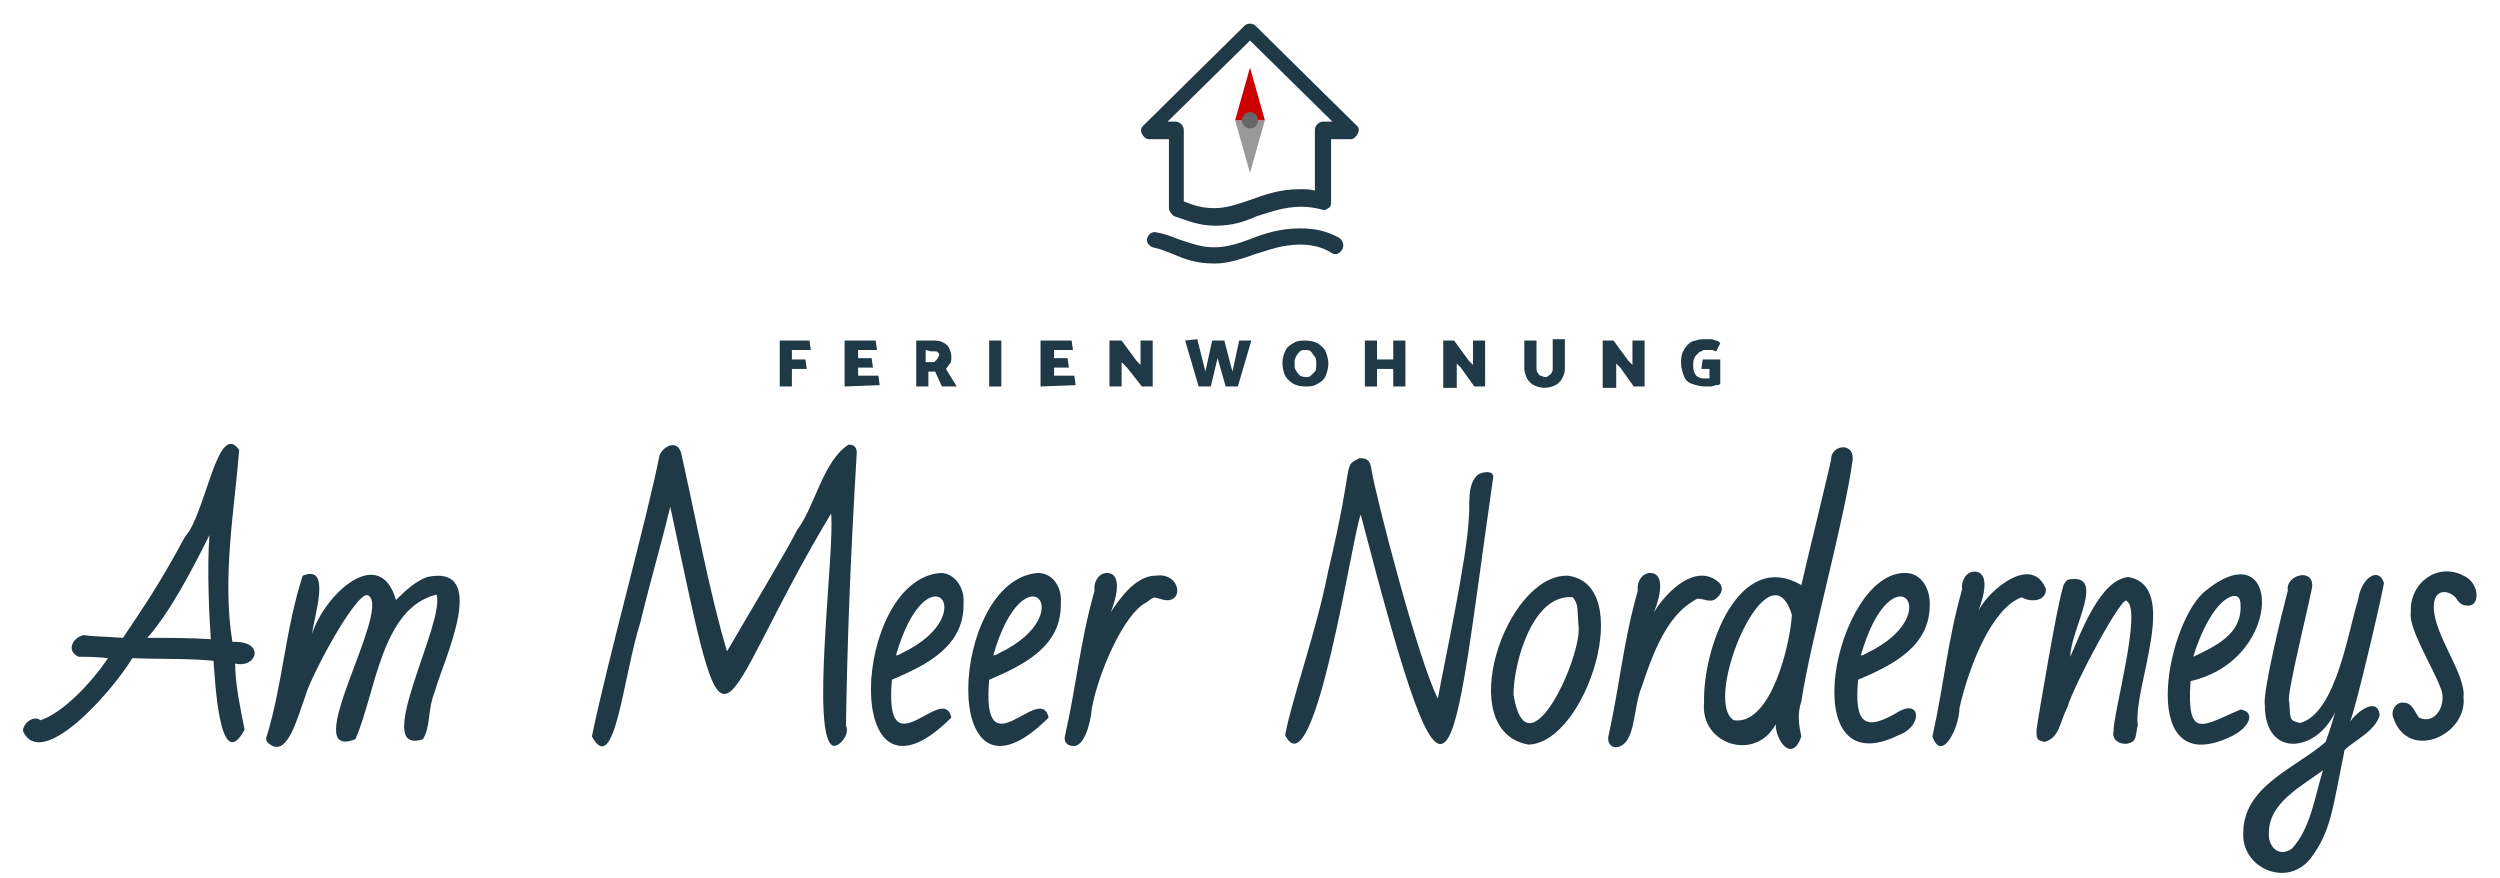 <?xml version="1.0" encoding="utf-8"?>
<!-- Generator: Adobe Illustrator 24.2.0, SVG Export Plug-In . SVG Version: 6.00 Build 0)  -->
<svg version="1.1" id="Ebene_1" xmlns="http://www.w3.org/2000/svg" xmlns:xlink="http://www.w3.org/1999/xlink" x="0px" y="0px"
	 viewBox="0 0 185 65" style="enable-background:new 0 0 185 65;" xml:space="preserve">
<style type="text/css">
	.st0{fill:#1F3947;}
	.st1{fill:#999999;}
	.st2{fill:#CC0000;}
	.st3{fill:#666666;}
</style>
<g>
	<path class="st0" d="M17.2,47.5c-0.8-4.7,0.2-10.2,0.5-14.2c-1.6-2.3-2.5,4.8-4,6.4c-2,3.7-3,5.1-4.6,7.5c-1.4-0.1-2.3-0.1-2.9-0.2
		c-0.7,0.1-1.4,1.1-0.4,1.6c0.5,0,1.2,0,2.2,0.1c-1.3,1.9-3.3,4-5,4.6c-0.5-0.4-1.3,0.2-1.3,0.8C3,57,8,51.6,9.8,48.7
		c2,0.1,4,0,6,0.2c0.1,1.1,0.4,8.6,2.3,5.1c-0.3-1.5-0.7-3.4-0.7-4.9C19,49.5,19.7,47.4,17.2,47.5z M15.6,47.3
		c-1.6-0.1-3.1-0.1-4.7-0.1c1.7-1.9,3.4-5.2,4.6-7.6C15.3,42.1,15.5,46,15.6,47.3z"/>
	<path class="st0" d="M31.6,42.7c-0.8,0.3-1.5,0.9-2.3,1.7c-1.2-4.2-5.3-0.4-6.2,2.5c0.1-1.2,1.5-5.2-0.7-4.3c-1.3,4-1.5,8.2-2.7,12
		c0,0.2,0,0.3,0.3,0.5c1.3,0.9,2-2,2.6-3.6c0.4-1.5,4-8.2,4.7-7.4c1.6,1.2-5.3,12.3-1,10.6c1.5-3.4,1.9-9.7,6-10.7
		c0.7,2-4.9,12-1,10.7c0.6-1,0.3-2.1,0.9-3.6C32.8,48.9,36.3,41.7,31.6,42.7z"/>
	<path class="st0" d="M62.8,32.9c-1.9,1.2-2.5,4.6-3.8,6.3c-0.8,1.6-3.7,6.4-5.2,9c-1.3-4.3-2.4-10.3-3.4-14.7
		c-0.3-1-1.3-0.5-1.6,0.2c-0.8,4.2-3.9,15.4-5,20.8c1.7,3.1,2.3-4.4,3.6-8.5c0.8-3.3,1.5-5.6,2.2-8.5C54.1,58.6,52.5,53,61.5,38
		c0.3,2.7-1.6,16.8,0.2,17.2c0.5,0,1.2-0.9,0.9-1.5c0.1-6,0.3-11.9,0.8-20.2C63.4,33.1,63.2,32.9,62.8,32.9z"/>
	<path class="st0" d="M69.6,42.4c-6.6,0.5-7.4,18.9,0.8,10.7c-0.6-2.7-5,4.2-4.4-2.8c2.6-1.1,5.4-2.5,5.3-5.7
		C71.4,43.6,70.7,42.4,69.6,42.4z M66.8,48.3c-0.2,0.1-0.3,0.2-0.5,0.2C68.6,40.5,72.8,45.4,66.8,48.3z"/>
	<path class="st0" d="M76.8,42.4c-6.6,0.5-7.4,18.9,0.8,10.7c-0.6-2.7-5,4.2-4.4-2.8c2.6-1.1,5.4-2.5,5.3-5.7
		C78.6,43.6,78,42.4,76.8,42.4z M74,48.3c-0.2,0.1-0.3,0.2-0.5,0.2C75.8,40.5,80,45.4,74,48.3z"/>
	<path class="st0" d="M85.5,42.6c-1.4,0-2.6,1.6-3.3,2.7c0.4-1,0.9-2.9-0.3-2.9c-0.6,0-1,0.7-0.9,1.3c-1.1,3.9-1.3,6.8-2.2,10.8
		c-0.1,0.6,0.4,0.7,0.6,0.7c0.8,0.1,1.3-1.6,1.4-2.8c0.5-2.7,2.4-7,4-7.8c0.7-0.5,0.5-0.4,1-0.3C87.7,45,87.5,42.3,85.5,42.6z"/>
	<path class="st0" d="M110.5,35.3c0-0.5-0.7-0.4-1.1-0.2c-0.9,0.7-0.6,2.4-0.7,3.1c-0.1,3-1.9,11.2-2.3,13.5c-1.5-3-4.6-15-4.9-16.9
		c-0.1-0.6-0.2-0.9-0.9-0.9c-1.3,0.7-0.3-0.1-2.3,8.3c-0.9,4.6-2.7,9.5-3.2,12.2c2.2,4.4,5.1-15.6,5.6-16.3
		C107.5,64.3,107.3,57.6,110.5,35.3z"/>
	<path class="st0" d="M116,42.6c-4.6-0.1-8.5,11.5-2.9,12.5C117.4,55,121.1,43.2,116,42.6z M116.8,46.2c0.4,2.2-3.8,11.4-4.8,5.2
		c0-2.3,1.4-7.5,4.4-7.2C116.8,44.8,116.7,44.8,116.8,46.2z"/>
	<path class="st0" d="M127.1,44.2c0.4-0.4,0.4-0.8,0.1-1.1c-1.7-1.5-3.9,0.7-4.8,2.2c0.4-1,0.9-2.9-0.3-2.9c-0.6,0-1,0.7-0.9,1.3
		c-1.1,3.9-1.3,6.8-2.2,10.9c0,0.6,0.4,0.7,0.6,0.7c1.5-0.2,1.2-2.9,1.9-4.5c1.1-3.4,2.2-5.5,4.1-6.5
		C126.2,44.3,126.6,44.7,127.1,44.2z"/>
	<path class="st0" d="M137.1,34c0.1-1.3-1.6-1.1-1.6,0c-0.1,0.6-1.7,7.1-2.2,9.3c-4.6-2.7-7.3,4.6-7.2,8.7c-0.3,3.1,3.8,4.4,5.3,1.6
		c0,1.2,1.2,2.9,1.9,0.9c-0.2-0.9-0.3-1.7,0-2.6C134,47.3,136.5,38.5,137.1,34z M132.6,45.5c-0.1,2-1.5,8.2-4.3,7.8
		C125.9,51.8,130.9,40,132.6,45.5z"/>
	<path class="st0" d="M141,42.4c-5.2-0.1-8.4,15.9-0.5,12c1.7-0.6,1.7-2.6,0.1-1.8c-2.6,1.6-3.4,1-3.1-2.3c2.6-1.1,5.4-2.5,5.3-5.7
		C142.8,43.6,142.2,42.4,141,42.4z M138.2,48.3c-0.2,0.1-0.3,0.2-0.5,0.2C140,40.5,144.2,45.4,138.2,48.3z"/>
	<path class="st0" d="M151.4,43.6c-1-2.6-4.2,0-5,1.6c0.4-1,0.9-2.9-0.3-2.9c-0.6,0-1,0.7-0.9,1.3c-1.1,3.9-1.3,6.8-2.2,10.9
		c0.7,2,2-0.7,2-2.1c0.7-3.1,2.4-7.4,4.6-8.2C150.3,44.6,151.4,44.5,151.4,43.6z"/>
	<path class="st0" d="M157.5,42.7c-2.1,0.2-3.5,4.1-4.3,5.9c0-2,2.8-6.3-0.2-5.7c-0.1,0.1-0.2,0.2-0.3,0.4c0,0.1-0.2,0.3-1.1,5.4
		c-0.9,5.1-0.9,5.3-0.9,5.4c0,0.5,0,0.7,0.6,0.8c1.1-0.3,1.1-1.4,1.7-2.6c0.5-1.7,4.2-8.6,4.4-7.8c1.1,0.7-1,8.2-1,9.6
		c-0.2,0.9,1,1.2,1.5,0.7c0.2-0.2,0.2-0.9,0.3-1.1C157.8,50.9,161.4,43.4,157.5,42.7z"/>
	<path class="st0" d="M165.8,52.5c-2.8,1.2-4,2.3-3.7-2.1c7.1-1.6,6.7-11.5,0.9-6.5c-2.8,2.7-4.8,13.9,2.1,10.6
		C166.4,53.9,167,52.7,165.8,52.5z M165.3,44.1c0.3,0,0.5,0.1,0.5,0.7c0.1,2.1-1.8,3-3.5,3.8C162.8,46.9,164,44.3,165.3,44.1z"/>
	<path class="st0" d="M176.4,43.1c-0.4-1.2-1.7-0.3-1.9,1.3l0,0c-0.7,2.1-1.6,8.4-4.3,9.1c-0.8-0.2-0.7-0.2-0.8-1.6
		c-0.3-0.2,1.9-8.9,1.7-8.6c0-1.3-2-0.7-1.8,0.4c-0.4,1.5-1.9,7.6-1.7,8.5c0,3.9,3.8,3.5,5.2,0.5c-0.3,1.1-0.6,1.9-0.7,2.2
		c-2.3,2-6.2,3.3-6.1,6.9c0,2.5,3.3,3.9,5,1.7c1.5-2,1.6-3.6,2.5-8c0.7-0.7,2.3-1.4,2.6-2.6c-0.2-1.4-1.7-0.2-2.2,0.5
		C174.3,52.6,176.6,42.7,176.4,43.1z M169.6,62.8c-1,0.7-1.8-0.2-1.7-1.2c0-2.2,2.4-3.4,4-4.6C171.3,58.9,171,61.3,169.6,62.8z"/>
	<path class="st0" d="M182.3,42.6c-1.9-1-4,0.5-3.9,2.7c-0.2,1.2,1.7,4.2,2.2,5.6c0.5,1.1-0.3,2.8-1.6,2.2c-0.3-0.4-0.5-1.1-1.1-1.1
		c-0.6-0.1-1,0.6-0.8,1.1c1.1,3.3,5.5,1.3,5.2-1.5c0.2-1.7-2.2-4.6-2.2-6.7c0-1.3,1-1.3,1.6-0.7c0.2,0.3,0.4,0.6,0.8,0.6
		C183.6,45,183.5,43.1,182.3,42.6z"/>
</g>
<g>
	<g>
		<g>
			<g>
				<path class="st0" d="M99.3,18.5c-0.2,0.3-0.5,0.4-0.8,0.2c-0.6-0.4-1.4-0.6-2.3-0.6c-1.3,0-2.3,0.4-3.3,0.7
					c-0.9,0.3-1.9,0.7-3,0.7h-0.1c-1.2,0-2.1-0.3-3-0.7c-0.5-0.2-1-0.4-1.5-0.5c-0.3-0.1-0.5-0.4-0.4-0.7c0.1-0.3,0.4-0.5,0.7-0.4
					c0.6,0.1,1.1,0.3,1.6,0.5c0.9,0.3,1.7,0.6,2.6,0.6h0.1c0.9,0,1.8-0.3,2.6-0.6c1-0.4,2.2-0.8,3.7-0.8c1.1,0,2,0.2,2.9,0.7
					C99.4,17.8,99.5,18.2,99.3,18.5z"/>
			</g>
			<g>
				<g>
					<path class="st0" d="M100.4,9.3l-7.5-7.4c-0.2-0.2-0.6-0.2-0.8,0l-7.5,7.4c-0.2,0.2-0.2,0.4-0.1,0.6c0.1,0.2,0.3,0.4,0.5,0.4
						h1.5v5.1c0,0.2,0.2,0.5,0.4,0.6c0.9,0.3,1.8,0.7,3,0.7H90c1.2,0,2.1-0.3,3-0.7c1-0.3,2-0.7,3.3-0.7c0.6,0,1.1,0.1,1.5,0.2
						c0.2,0.1,0.4,0,0.5-0.1c0.2-0.1,0.2-0.3,0.2-0.5v-4.6h1.5C100.3,10.3,100.8,9.6,100.4,9.3z M97.9,9c-0.3,0-0.6,0.3-0.6,0.6v4.5
						C96.9,14,96.6,14,96.2,14c-1.5,0-2.6,0.4-3.7,0.8c-0.9,0.3-1.7,0.6-2.6,0.6h-0.1c-0.8,0-1.5-0.2-2.2-0.5V9.6
						C87.6,9.3,87.3,9,87,9h-0.6l6.1-6l6.1,6L97.9,9z"/>
				</g>
			</g>
		</g>
	</g>
</g>
<g>
	<path class="st0" d="M59.7,27.3h-1.1v1.3h-0.9v-3.4h2.2l0.1,0.7h-1.4v0.7h1L59.7,27.3z"/>
	<path class="st0" d="M62.5,28.6v-3.4h2.3l0.1,0.7h-1.4v0.6h1l0.1,0.7h-1.1v0.6H65l0.1,0.7L62.5,28.6L62.5,28.6z"/>
	<path class="st0" d="M69,25.2c0.3,0,0.5,0,0.7,0.1s0.4,0.2,0.5,0.4s0.2,0.4,0.2,0.7c0,0.2,0,0.4-0.1,0.5s-0.2,0.3-0.3,0.4l0.8,1.3
		h-1.1l-0.5-1.1h-0.1c-0.1,0-0.1,0-0.1,0h-0.3v1.1h-0.9v-3.4H69z M68.5,25.9v0.9H69c0.1,0,0.2,0,0.2-0.1c0.1,0,0.1-0.1,0.2-0.2
		c0-0.1,0.1-0.1,0.1-0.2c0-0.1,0-0.2-0.1-0.2c0-0.1-0.1-0.1-0.2-0.1s-0.2,0-0.3,0L68.5,25.9L68.5,25.9z"/>
	<path class="st0" d="M73.2,28.6v-3.4h0.9v3.4H73.2z"/>
	<path class="st0" d="M77,28.6v-3.4h2.3l0.1,0.7H78v0.6h1l0.1,0.7H78v0.6h1.5l0.1,0.7L77,28.6L77,28.6z"/>
	<path class="st0" d="M82.1,28.6v-3.4H83l1.1,1.5l0.3,0.3v-1.8h0.9v3.4h-0.8l-1.1-1.4L83,26.8v1.8H82.1z"/>
	<path class="st0" d="M92.6,25.2l-1,3.4h-0.9l-0.6-2.1l-0.5,2.1h-0.9l-1-3.4l0.9-0.1l0.6,2.4l0.5-2.3h0.9l0.6,2.3l0.5-2.3
		C91.7,25.2,92.6,25.2,92.6,25.2z"/>
	<path class="st0" d="M96.6,28.6c-0.4,0-0.7-0.1-0.9-0.2c-0.3-0.2-0.5-0.4-0.6-0.6s-0.2-0.6-0.2-0.9c0-0.4,0.1-0.7,0.2-0.9
		c0.1-0.3,0.4-0.5,0.6-0.6c0.3-0.2,0.6-0.2,0.9-0.2c0.4,0,0.7,0.1,0.9,0.2c0.3,0.2,0.5,0.4,0.6,0.6c0.1,0.3,0.2,0.6,0.2,0.9
		s-0.1,0.7-0.2,0.9c-0.1,0.3-0.4,0.5-0.6,0.6C97.2,28.6,96.9,28.6,96.6,28.6z M96.6,27.9c0.2,0,0.3,0,0.4-0.1s0.2-0.2,0.3-0.3
		s0.1-0.3,0.1-0.6c0-0.2,0-0.4-0.1-0.5S97.1,26.1,97,26c-0.1-0.1-0.3-0.1-0.4-0.1c-0.2,0-0.3,0-0.4,0.1s-0.2,0.2-0.3,0.4
		c-0.1,0.2-0.1,0.3-0.1,0.5s0,0.4,0.1,0.5c0.1,0.2,0.2,0.3,0.3,0.4C96.2,27.8,96.4,27.9,96.6,27.9z"/>
	<path class="st0" d="M103.1,28.6v-1.3h-1.2v1.3H101v-3.4h0.9v1.4h1.2v-1.4h0.9v3.4H103.1z"/>
	<path class="st0" d="M106.8,28.6v-3.4h0.8l1.1,1.5L109,27v-1.8h0.9v3.4h-0.8l-1-1.4l-0.3-0.3v1.8h-1V28.6z"/>
	<path class="st0" d="M113.7,27.2c0,0.1,0,0.3,0.1,0.4c0.1,0.1,0.1,0.2,0.2,0.2s0.2,0.1,0.3,0.1s0.2,0,0.3-0.1
		c0.1-0.1,0.2-0.1,0.2-0.2c0.1-0.1,0.1-0.2,0.1-0.4v-2.1h0.9v2.2c0,0.3-0.1,0.5-0.2,0.7s-0.3,0.4-0.5,0.5s-0.5,0.2-0.8,0.2
		s-0.6-0.1-0.8-0.2c-0.2-0.1-0.4-0.3-0.5-0.5s-0.2-0.5-0.2-0.7v-2.1h0.9V27.2z"/>
	<path class="st0" d="M118.6,28.6v-3.4h0.8l1.1,1.5l0.3,0.3v-1.8h0.9v3.4h-0.8l-1-1.4l-0.3-0.3v1.8h-1V28.6z"/>
	<path class="st0" d="M126,26.6h1.3v1.8c-0.1,0.1-0.2,0.1-0.3,0.1c-0.1,0-0.3,0.1-0.4,0.1s-0.3,0-0.4,0c-0.4,0-0.7-0.1-1-0.2
		s-0.5-0.3-0.6-0.6s-0.2-0.6-0.2-0.9c0-0.3,0-0.5,0.1-0.8c0.1-0.2,0.2-0.4,0.4-0.6s0.4-0.3,0.6-0.3c0.2-0.1,0.5-0.1,0.7-0.1
		c0.1,0,0.2,0,0.4,0s0.3,0.1,0.4,0.1s0.2,0.1,0.3,0.2L127,26c-0.1,0-0.2-0.1-0.3-0.1c-0.1,0-0.2,0-0.3,0c-0.1,0-0.2,0-0.2,0
		c-0.1,0-0.2,0-0.3,0.1c-0.1,0-0.2,0.1-0.3,0.2c-0.1,0.1-0.2,0.2-0.2,0.3c-0.1,0.1-0.1,0.3-0.1,0.5s0,0.4,0.1,0.6s0.2,0.3,0.3,0.3
		c0.1,0.1,0.3,0.1,0.4,0.1c0,0,0.1,0,0.2,0s0.1,0,0.2,0v-0.7h-0.6L126,26.6z"/>
</g>
<polygon class="st1" points="92.5,12.8 93.6,8.9 91.4,8.9 "/>
<polygon class="st2" points="91.4,8.9 93.6,8.9 92.5,5 "/>
<circle class="st3" cx="92.5" cy="8.9" r="0.6"/>
</svg>
